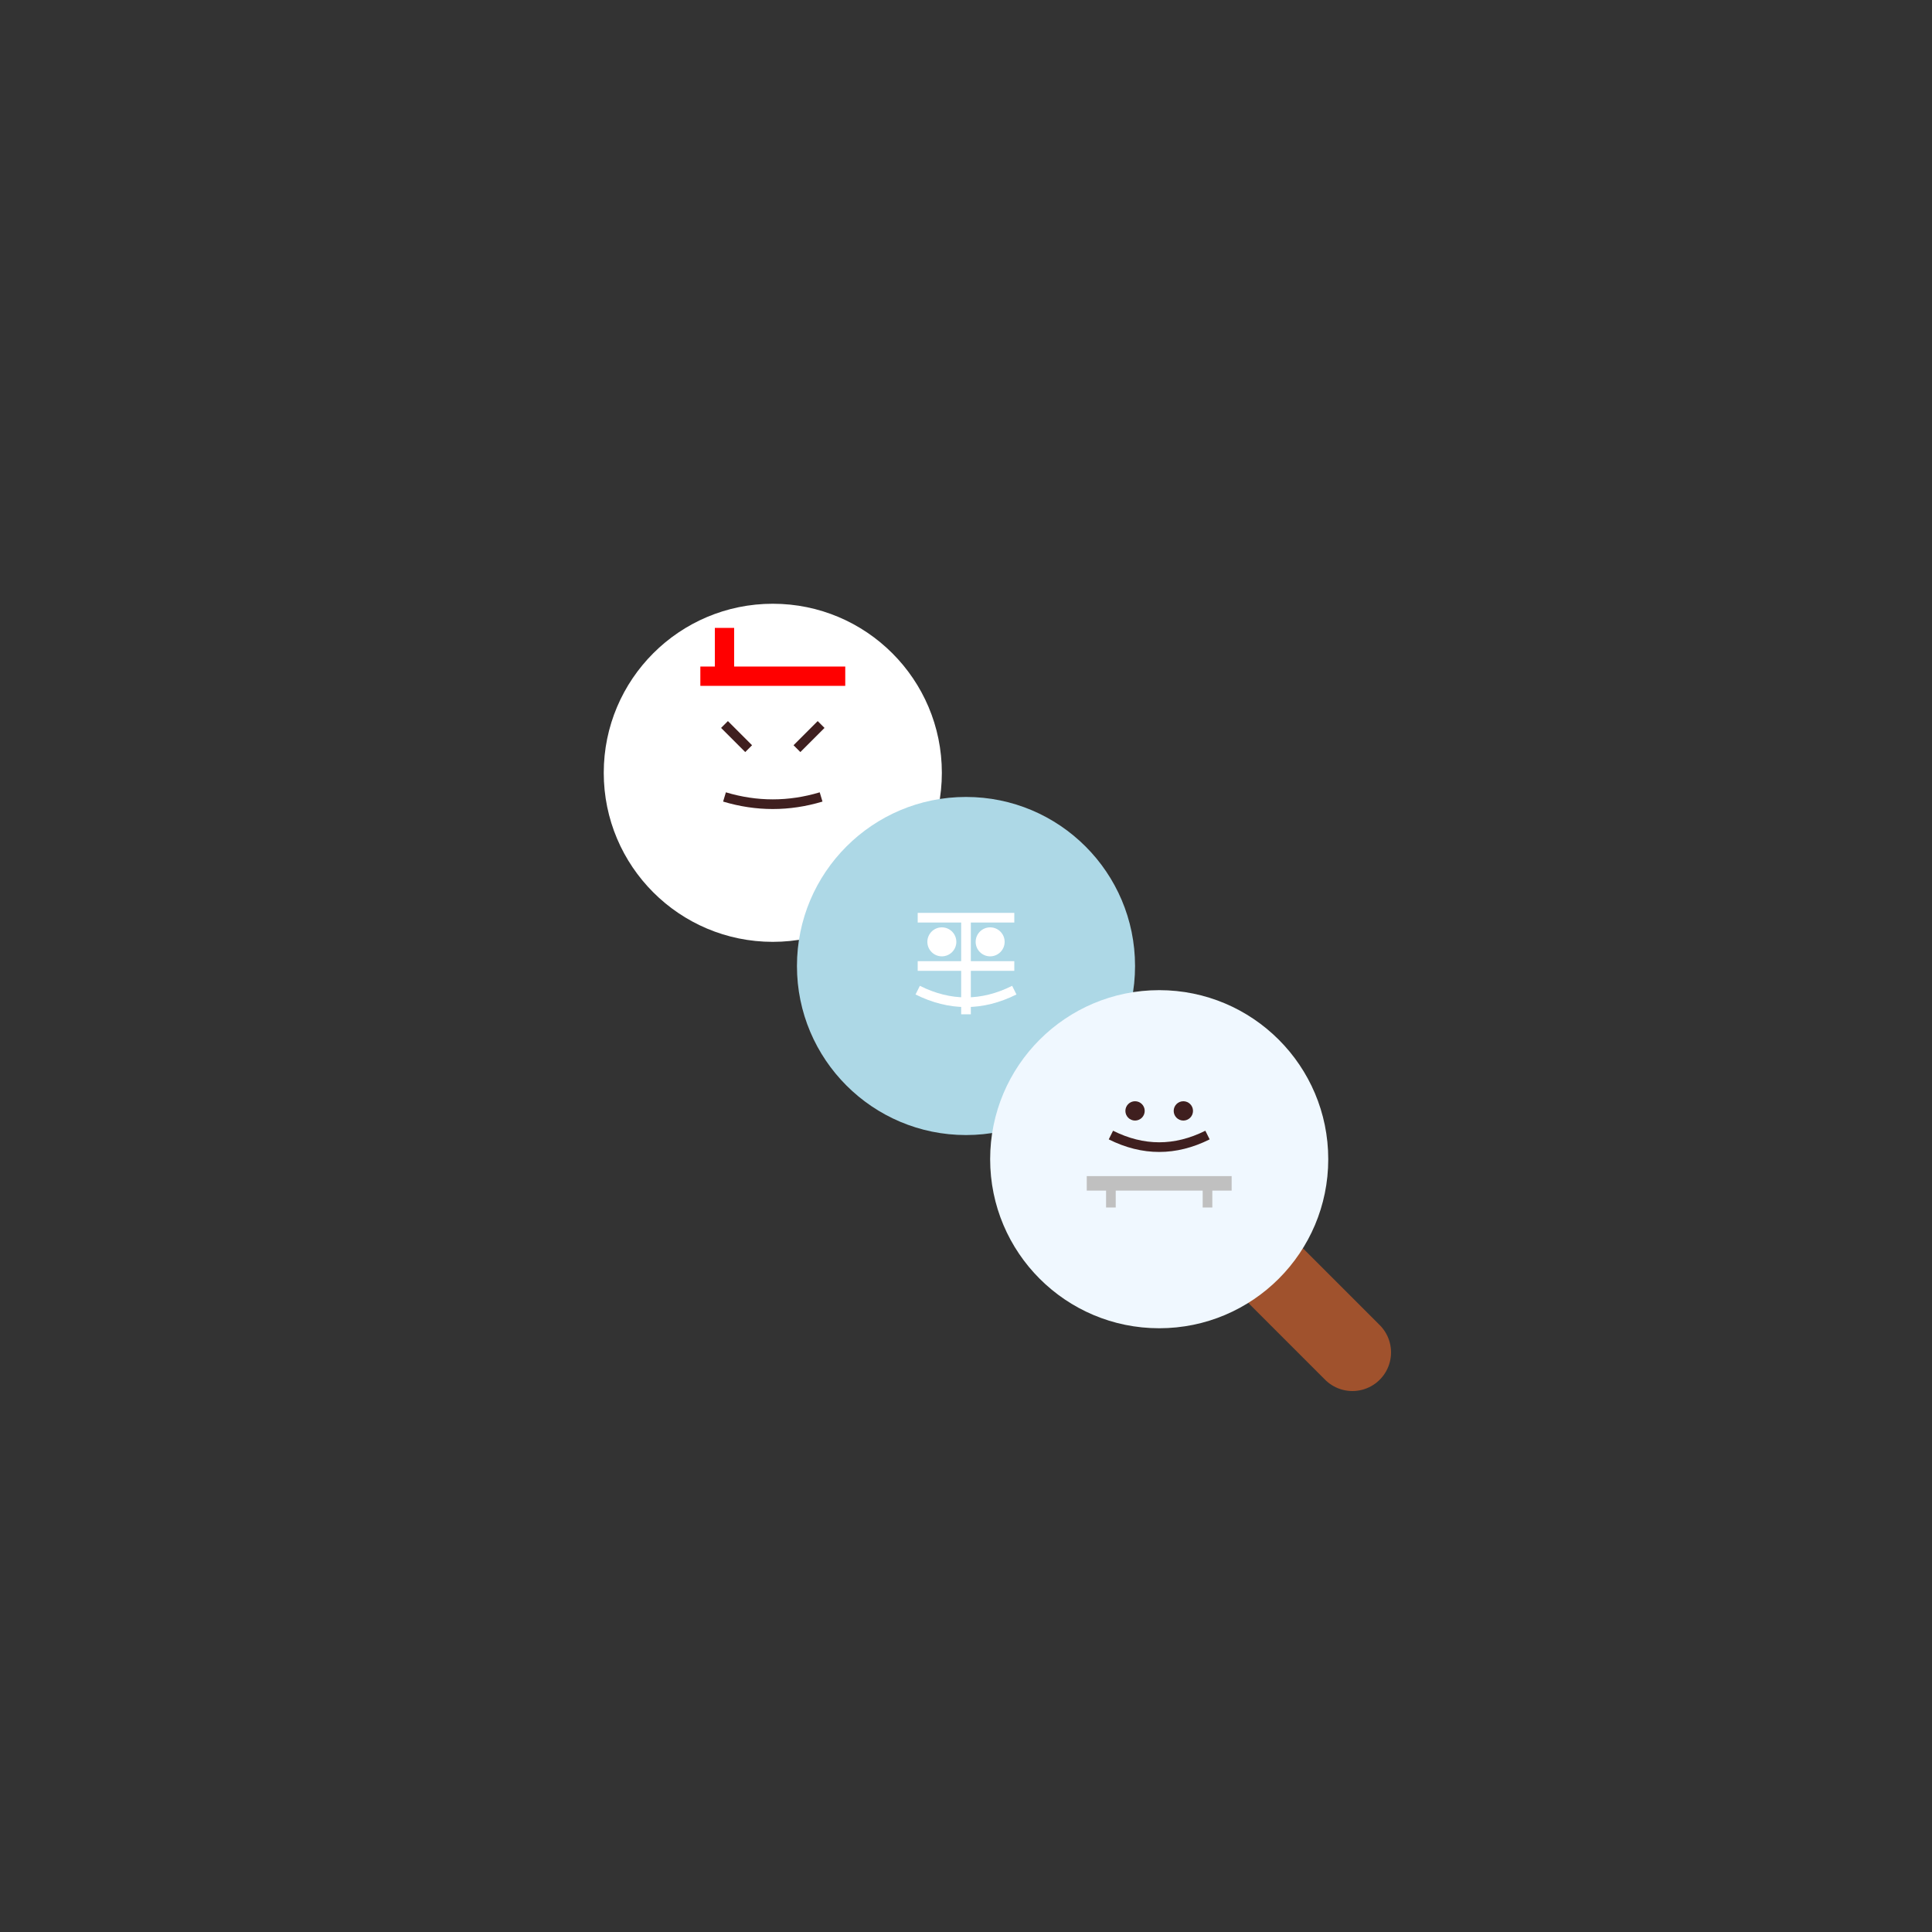 <?xml version="1.0" encoding="UTF-8"?>
<svg width="400" height="400" viewBox="0 0 400 400" fill="none" xmlns="http://www.w3.org/2000/svg">
    <rect x="0" y="0" width="400" height="400" fill="#333333" stroke="none"/>
    <!-- 대각선 막대와 손잡이 -->
    <path d="M160 160 L240 240" stroke="#A0522D" stroke-width="16" stroke-linecap="round"/>
    <path d="M240 240 L280 280" stroke="#A0522D" stroke-width="16" stroke-linecap="round"/>
    
    <!-- 상단 당고 (눈사람) -->
    <circle cx="160" cy="160" r="35" fill="#FFFFFF"/>
    <!-- 눈사람 모자 -->
    <path d="M145 140 L175 140" stroke="#FF0000" stroke-width="4"/>
    <path d="M150 140 L150 130" stroke="#FF0000" stroke-width="4"/>
    <!-- 추운 표정 -->
    <path d="M150 165 Q160 168 170 165" stroke="#3F1F1F" stroke-width="2"/>
    <path d="M155 155 L150 150" stroke="#3F1F1F" stroke-width="2"/>
    <path d="M165 155 L170 150" stroke="#3F1F1F" stroke-width="2"/>

    <!-- 중간 당고 (얼음) -->
    <circle cx="200" cy="200" r="35" fill="#ADD8E6"/>
    <!-- 얼음 결정 -->
    <path d="M190 190 L210 190" stroke="#FFFFFF" stroke-width="2"/>
    <path d="M190 200 L210 200" stroke="#FFFFFF" stroke-width="2"/>
    <path d="M200 190 L200 210" stroke="#FFFFFF" stroke-width="2"/>
    <!-- 차가운 표정 -->
    <path d="M190 205 Q200 210 210 205" stroke="#FFFFFF" stroke-width="2"/>
    <circle cx="195" cy="195" r="3" fill="#FFFFFF"/>
    <circle cx="205" cy="195" r="3" fill="#FFFFFF"/>

    <!-- 하단 당고 (스케이트) -->
    <circle cx="240" cy="240" r="35" fill="#F0F8FF"/>
    <!-- 스케이트 날 -->
    <path d="M225 245 L255 245" stroke="#C0C0C0" stroke-width="3"/>
    <path d="M230 245 L230 250" stroke="#C0C0C0" stroke-width="2"/>
    <path d="M250 245 L250 250" stroke="#C0C0C0" stroke-width="2"/>
    <!-- 즐거운 표정 -->
    <path d="M230 235 Q240 240 250 235" stroke="#3F1F1F" stroke-width="2"/>
    <circle cx="235" cy="230" r="2" fill="#3F1F1F"/>
    <circle cx="245" cy="230" r="2" fill="#3F1F1F"/>
</svg> 